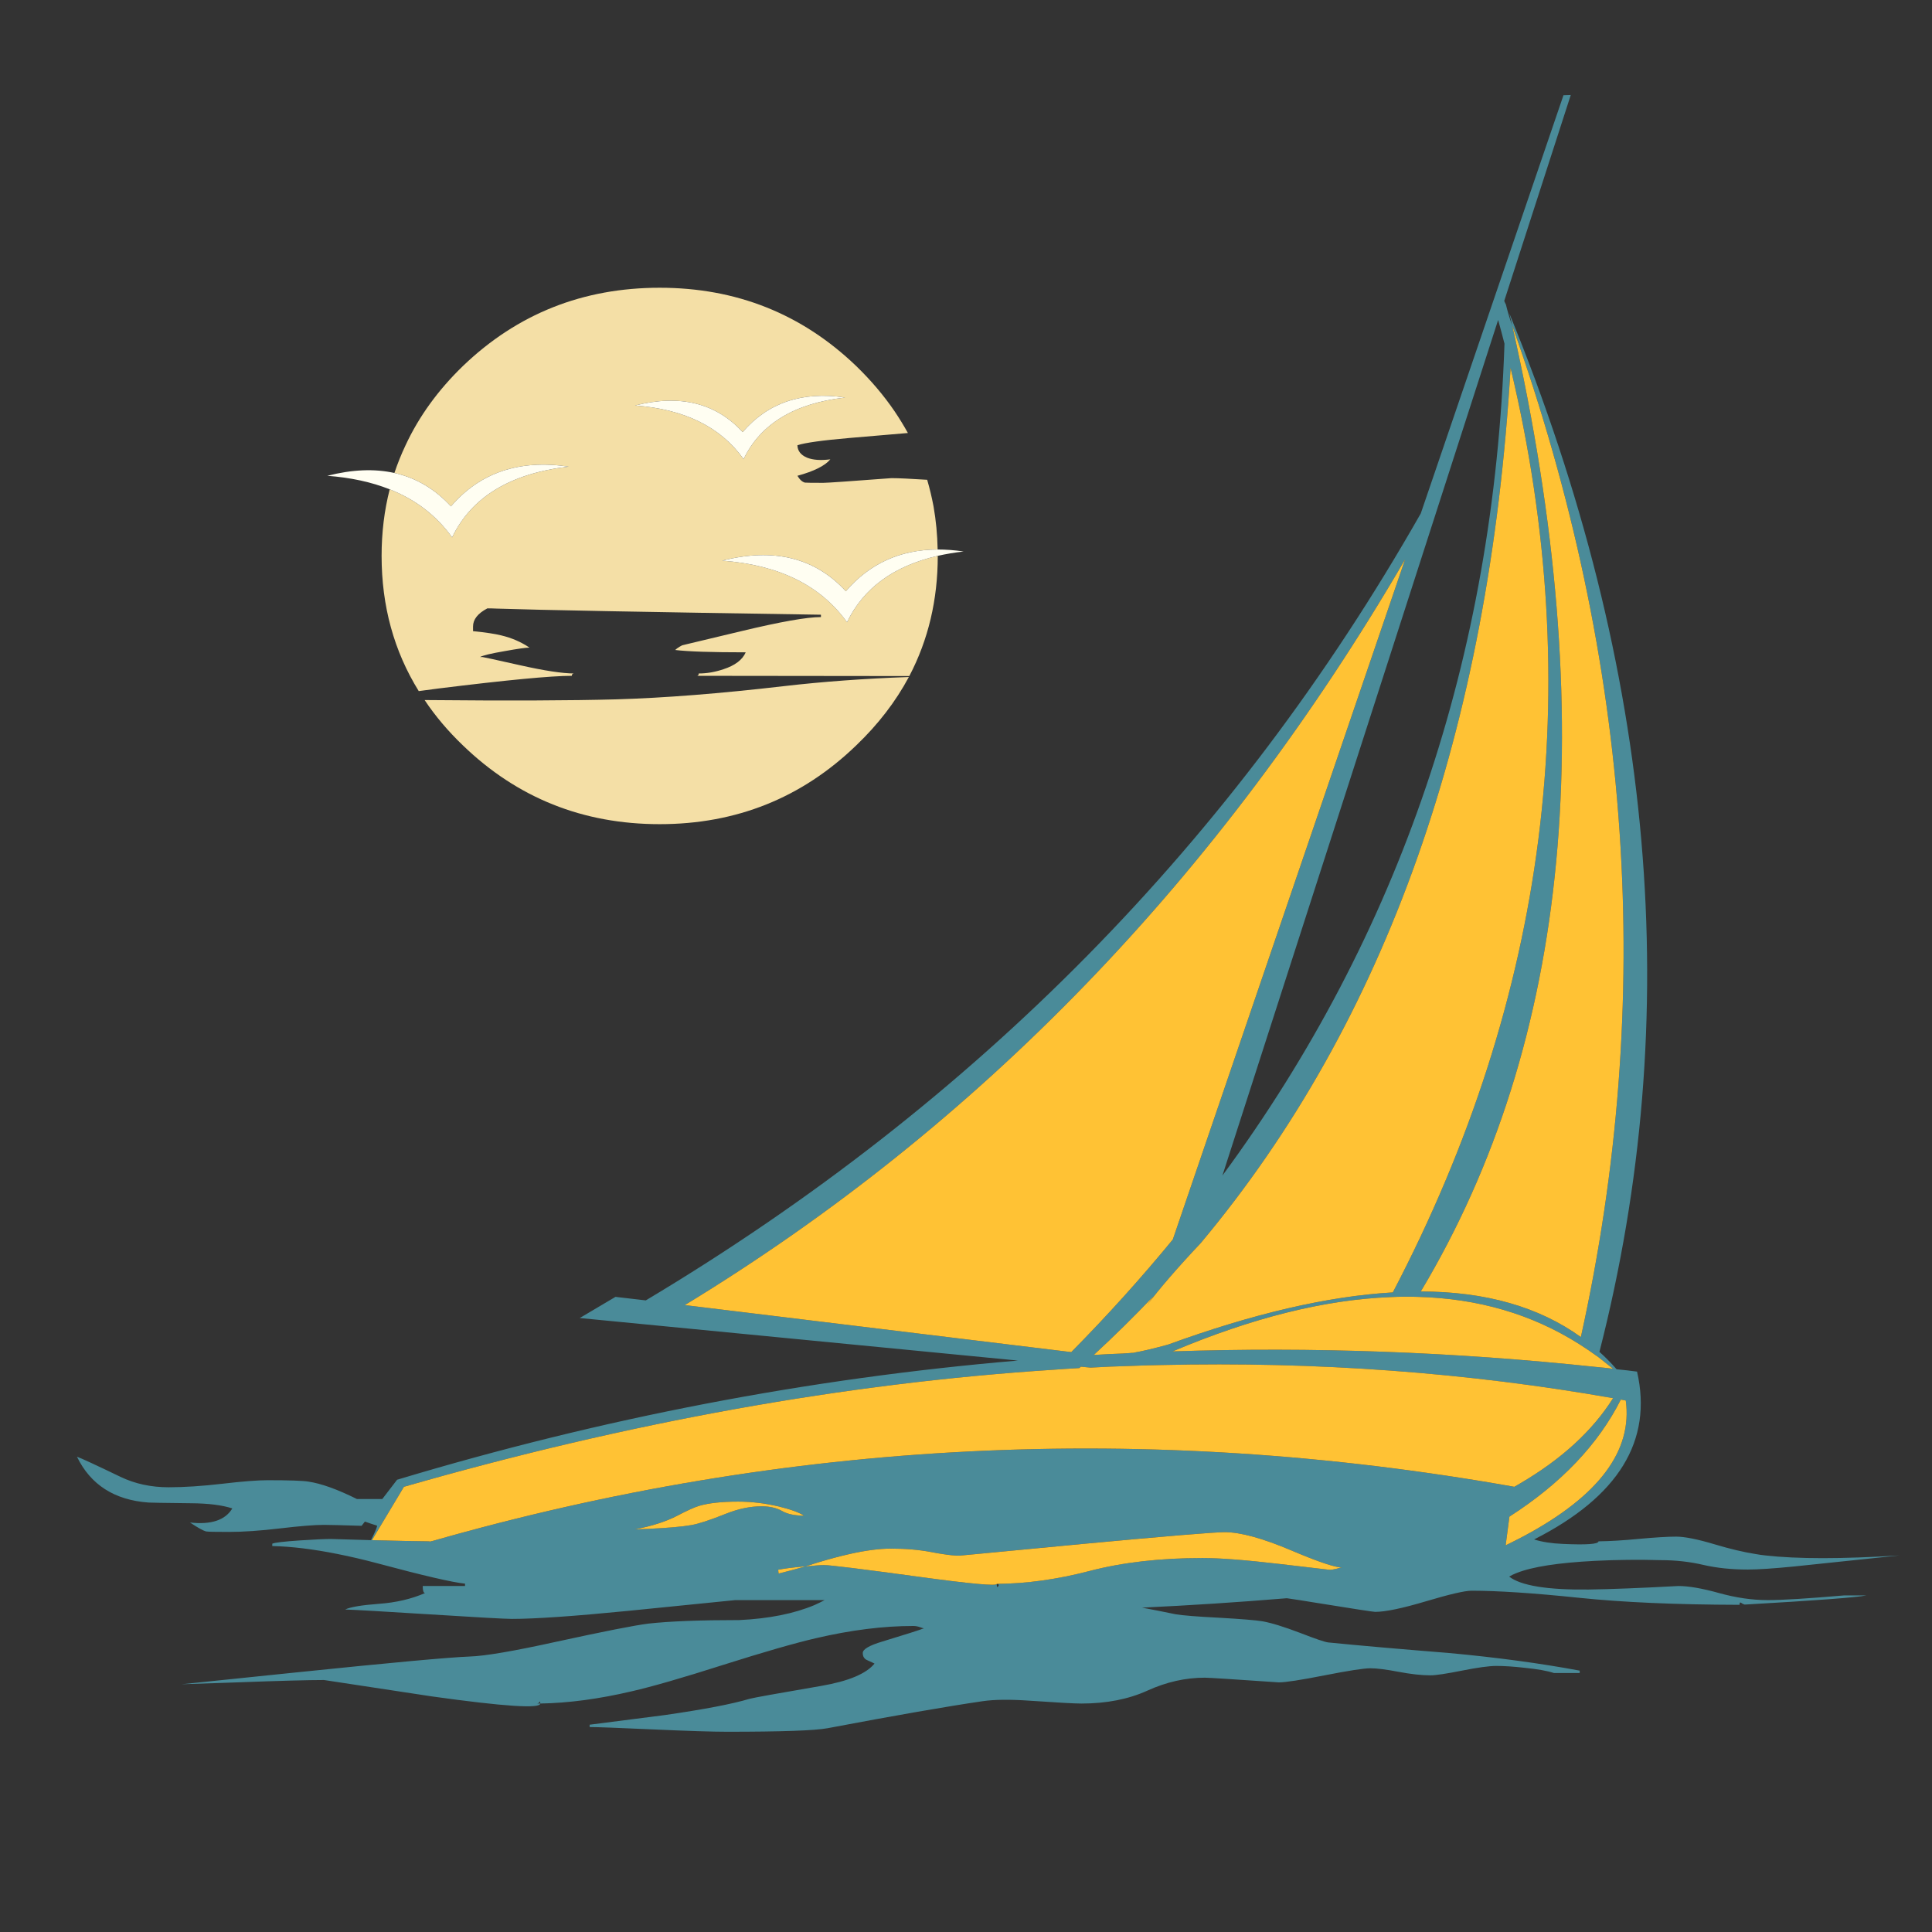<?xml version="1.0" encoding="utf-8"?>
<!-- Generator: Adobe Illustrator 16.0.0, SVG Export Plug-In . SVG Version: 6.00 Build 0)  -->
<!DOCTYPE svg PUBLIC "-//W3C//DTD SVG 1.1//EN" "http://www.w3.org/Graphics/SVG/1.1/DTD/svg11.dtd">
<svg version="1.1" id="Layer_1" xmlns="http://www.w3.org/2000/svg" xmlns:xlink="http://www.w3.org/1999/xlink" x="0px" y="0px"
	 width="300px" height="300px" viewBox="0 0 300 300" enable-background="new 0 0 300 300" xml:space="preserve">
<rect x="0" y="0" width="300" height="300" fill="#333333" stroke="none"/>
<g>
	<path fill-rule="evenodd" clip-rule="evenodd" fill="#4A8B99" d="M243.908,14.752l-10.33,31.974
		c0.074,0.194,0.158,0.377,0.256,0.547c0.268,1.12,0.597,2.214,0.985,3.285c-0.146-0.632-0.292-1.253-0.438-1.861
		c22.654,55.334,27.313,109.074,13.979,161.221c0.924,0.827,1.813,1.728,2.664,2.701c1.046,0.098,2.104,0.219,3.176,0.364
		c2.458,10.731-2.871,19.419-15.986,26.062c1.24,0.39,2.725,0.62,4.452,0.693c3.698,0.171,5.548,0.037,5.548-0.401
		c1.801-0.023,3.832-0.146,6.096-0.364c2.652-0.244,4.636-0.365,5.949-0.365c1.339,0,3.347,0.401,6.022,1.204
		c2.36,0.706,4.466,1.205,6.315,1.496c0.535,0.098,1.046,0.171,1.532,0.22c4.94,0.56,11.875,0.56,20.805,0
		c-8.662,0.899-14.112,1.472-16.352,1.715c-3.212,0.316-5.608,0.475-7.19,0.475c-2.531,0-4.842-0.243-6.936-0.729
		c-2.092-0.487-4.282-0.73-6.569-0.73c-3.406-0.098-6.813-0.061-10.221,0.109c-5.718,0.292-9.781,0.925-12.19,1.898
		c-0.438,0.17-0.815,0.353-1.132,0.548c1.825,1.41,5.938,2.08,12.337,2.007c3.456-0.049,8.104-0.231,13.943-0.547
		c1.582,0,3.687,0.365,6.314,1.095c2.628,0.73,5.146,1.095,7.556,1.095c2.264,0,6.218-0.243,11.862-0.729h3.468
		c-1.509,0.315-7.811,0.79-18.907,1.423c-0.194-0.049-0.389-0.146-0.584-0.292c-0.146-0.098-0.219,0.013-0.219,0.329
		c-9.88-0.024-18.201-0.39-24.966-1.095c-7.032-0.73-12.58-1.096-16.645-1.096c-1.046,0-3.406,0.548-7.08,1.643
		c-3.675,1.096-6.303,1.643-7.885,1.643c-0.292,0-3.455-0.486-9.49-1.46c-1.605-0.268-3.017-0.486-4.233-0.657
		c-7.666,0.633-15.16,1.119-22.484,1.46c1.582,0.292,3.309,0.633,5.183,1.022c1.144,0.194,3.419,0.377,6.826,0.548
		c3.407,0.194,5.634,0.377,6.679,0.547c1.388,0.243,3.358,0.852,5.914,1.825c2.385,0.925,3.82,1.411,4.306,1.46
		c4.332,0.438,10.586,0.985,18.762,1.643c7.397,0.681,14.162,1.594,20.294,2.737v0.365h-4.015c-1.046-0.341-2.556-0.608-4.526-0.804
		c-1.703-0.194-3.176-0.291-4.417-0.291c-1.095,0-2.87,0.243-5.328,0.729c-2.434,0.486-4.063,0.73-4.892,0.73
		c-1.387,0-3.041-0.183-4.964-0.548c-1.922-0.365-3.37-0.548-4.344-0.548c-1.021,0-3.394,0.365-7.117,1.096
		c-3.698,0.729-6.071,1.095-7.118,1.095c-7.056-0.487-10.889-0.729-11.497-0.729c-2.993,0-5.961,0.668-8.905,2.007
		c-2.944,1.338-6.363,2.008-10.258,2.008c-1.07,0-3.723-0.146-7.956-0.438c-3.114-0.219-5.573-0.194-7.374,0.073
		c-5.499,0.803-13.529,2.202-24.089,4.197c-1.971,0.365-7.166,0.548-15.585,0.548c-2.287,0-6.132-0.122-11.534-0.365
		c-5.427-0.243-8.7-0.365-9.819-0.365v-0.364c1.484-0.195,5.378-0.694,11.68-1.497c6.083-0.876,10.463-1.716,13.14-2.519
		c0.608-0.17,4.319-0.84,11.132-2.007c4.234-0.73,6.996-1.887,8.285-3.468c-0.024-0.024-0.389-0.195-1.095-0.511
		c-0.486-0.195-0.73-0.572-0.73-1.132c0-0.585,1.022-1.181,3.066-1.789c3.602-1.095,5.743-1.776,6.424-2.043
		c-0.073,0-0.279-0.062-0.62-0.183c-0.341-0.122-0.682-0.183-1.022-0.183c-4.647,0-9.685,0.632-15.11,1.897
		c-3.261,0.754-8.043,2.13-14.345,4.125c-6.327,2.02-11.084,3.394-14.271,4.124c-5.086,1.192-9.818,1.825-14.199,1.898
		c0,0.827-5.584,0.462-16.753-1.095c-11.193-1.704-16.802-2.556-16.827-2.556c-2.433,0-6.923,0.121-13.469,0.365
		c-3.285,0.121-6.168,0.219-8.65,0.292c3.772-0.39,9.66-0.998,17.666-1.825c14.867-1.533,23.895-2.36,27.083-2.481
		c2.36-0.074,6.849-0.84,13.468-2.3c7.373-1.606,12.13-2.543,14.271-2.811c3.261-0.365,7.97-0.548,14.125-0.548
		c4.6-0.219,8.493-0.998,11.68-2.336c0.536-0.243,1.059-0.499,1.57-0.767h-13.87c-6.692,0.682-12.264,1.241-16.718,1.68
		c-8.395,0.826-14.38,1.24-17.958,1.24c-1.095,0-5.487-0.243-13.176-0.729c-6.984-0.438-11.23-0.682-12.739-0.73
		c0.827-0.389,2.555-0.681,5.183-0.876c2.701-0.194,5.11-0.754,7.228-1.679c-0.243,0-0.365-0.365-0.365-1.095h6.57v-0.365
		c-1.947-0.195-6.46-1.241-13.542-3.14c-2.19-0.584-4.271-1.07-6.242-1.46c-3.748-0.754-7.13-1.168-10.147-1.24v-0.365
		c0.365-0.17,1.813-0.341,4.344-0.511c2.238-0.146,3.833-0.219,4.781-0.219c0.316,0,2.385,0.061,6.205,0.182
		c0.73-1.46,1.034-2.214,0.912-2.263c-0.633-0.195-1.253-0.401-1.861-0.62l-0.511,0.656c-3.091-0.097-5.038-0.146-5.84-0.146
		c-1.46,0-3.735,0.183-6.825,0.548c-3.066,0.364-5.719,0.547-7.957,0.547c-2.093,0-3.261-0.023-3.504-0.073
		c-0.438-0.097-1.278-0.56-2.519-1.387c3.285,0.365,5.475-0.364,6.57-2.189c-1.557-0.512-3.674-0.779-6.351-0.804
		c-4.307-0.049-6.534-0.085-6.679-0.109c-5.28-0.389-8.979-2.762-11.096-7.117c0.632,0.219,2.896,1.265,6.789,3.139
		c2.238,1.071,4.721,1.606,7.446,1.606c2.433,0,5.219-0.183,8.359-0.548c3.115-0.365,5.451-0.547,7.008-0.547
		c3.382,0,5.499,0.072,6.351,0.219c1.971,0.291,4.477,1.191,7.519,2.701h3.942l2.299-2.994
		c31.853-9.587,63.985-15.755,96.396-18.505l-68.036-6.606l5.548-3.285l4.708,0.548c51.343-30.685,91.457-71.419,120.341-122.203
		l22.156-64.934L243.908,14.752z M233.615,53.369c-0.316-1.241-0.645-2.47-0.985-3.687l-42.815,132.86
		C217.36,145.118,231.96,102.061,233.615,53.369z M220.146,201.377c-1.411-0.049-2.822-0.037-4.234,0.036
		c-10.171,0.39-21.449,3.2-33.835,8.432c21.754-0.729,43.653,0.073,65.7,2.409c0.876,0.073,1.776,0.17,2.701,0.292
		c-0.779-0.633-1.546-1.241-2.3-1.825c-0.974-0.705-1.959-1.375-2.957-2.007C237.874,204.065,229.515,201.62,220.146,201.377z
		 M216.277,200.684c24.041-45.966,30.137-93.817,18.287-143.555c-3.31,56.21-19.345,101.506-48.107,135.89
		c-3.602,3.82-6.4,7.057-8.395,9.709l1.021-1.424c-2.969,3.114-6.047,6.145-9.234,9.089c0.023,0,0.061,0,0.109,0
		c1.461-0.097,2.92-0.171,4.381-0.219c0.34-0.024,0.705-0.05,1.094-0.073c0.22-0.024,0.438-0.037,0.657-0.037l0.036-0.036
		c1.291-0.219,3.042-0.633,5.256-1.241C194.597,203.969,206.228,201.268,216.277,200.684z M167.842,212.218
		c-0.097,0.072-0.183,0.146-0.255,0.219c-1.339,0.073-2.665,0.158-3.979,0.256c-32.362,2.092-65.992,8.151-100.886,18.177
		l-4.964,8.285c3.577,0.098,6.534,0.159,8.869,0.183c0.049,0.024,0.098,0.037,0.146,0.037c0.049,0,0.098-0.013,0.146-0.037
		c0.049-0.023,0.11-0.037,0.183-0.037c55.067-15.743,111.082-18.554,168.047-8.431c0.291-0.171,0.584-0.341,0.876-0.512
		c6.448-3.771,11.266-8.188,14.454-13.249c-22.654-3.99-46.027-5.706-70.117-5.146c-1.654,0.024-3.309,0.073-4.965,0.146
		c-2.02,0.05-4.039,0.134-6.059,0.256L167.842,212.218z M154.774,245.943c0,0.512,0.086,0.62,0.257,0.329
		C155.152,246.077,155.066,245.968,154.774,245.943c4.575-0.024,9.382-0.693,14.418-2.007c5.134-1.339,10.974-2.008,17.521-2.008
		c2.725,0,6.691,0.305,11.898,0.912l7.811,0.913c0.341,0,0.743-0.061,1.205-0.183c0.324-0.116,0.574-0.177,0.749-0.183
		c-0.944,0.012-3.116-0.683-6.517-2.081c-0.413-0.17-0.852-0.353-1.313-0.548c-4.478-1.897-7.933-2.846-10.366-2.846
		c-1.63,0-8.979,0.607-22.045,1.824c-7.982,0.755-13.469,1.278-16.463,1.569c-1.801,0.171-2.713,0.256-2.737,0.256
		c-0.657,0-1.521-0.085-2.591-0.256c-0.511-0.072-1.071-0.17-1.679-0.291c-1.898-0.365-4.003-0.548-6.315-0.548
		c-1.801,0-3.941,0.279-6.424,0.839c-1.509,0.341-3.151,0.779-4.928,1.314c-0.681,0.219-1.338,0.426-1.971,0.62
		c-0.097,0-0.194,0-0.292,0c-1.776,0.171-3.078,0.341-3.906,0.512l0.073,0.584c1.217-0.293,2.591-0.657,4.124-1.096
		c1.436-0.146,2.41-0.219,2.92-0.219c0.925,0,5.853,0.608,14.782,1.825C150.76,245.943,154.774,246.309,154.774,245.943z
		 M233.797,239.957c0.998-0.486,1.959-0.973,2.884-1.46c11.583-6.204,16.84-13.212,15.769-21.023
		c-0.243-0.049-0.499-0.098-0.767-0.146c-3.504,6.96-9.271,13.019-17.301,18.178L233.797,239.957z M118.274,233.898
		c1.241,0,2.3,0.243,3.176,0.73c0.778,0.462,1.91,0.705,3.394,0.729c-0.706-0.486-1.995-0.962-3.869-1.424
		c-2.166-0.511-4.282-0.766-6.351-0.766c-2.531,0-4.55,0.219-6.059,0.656c-0.73,0.22-1.861,0.73-3.394,1.533
		c-1.728,0.9-3.918,1.606-6.57,2.117c0.657-0.024,1.338-0.049,2.044-0.073c3.09-0.146,5.316-0.341,6.679-0.584
		c1.144-0.194,2.933-0.779,5.366-1.752C114.637,234.288,116.499,233.898,118.274,233.898z M166.346,209.955
		c5.597-5.671,10.852-11.498,15.768-17.484l36.063-105.595c-28.763,49.3-66.041,87.893-111.836,115.778L166.346,209.955z
		 M83.855,264.193c-0.119,0.214-0.296,0.324-0.53,0.329c0.166,0,0.354,0,0.566,0C83.892,264.278,83.879,264.17,83.855,264.193z
		 M245.478,207.618c11.559-52.365,8.006-104.719-10.658-157.06c13.822,61.077,9.089,111.07-14.198,149.979
		C230.671,200.562,238.956,202.922,245.478,207.618z"/>
	<path fill-rule="evenodd" clip-rule="evenodd" fill="#F4DFA6" d="M98.602,62.968c7.689,0.56,13.31,3.334,16.863,8.322
		c2.627-5.475,7.884-8.663,15.768-9.563c-6.667-0.998-11.972,0.791-15.914,5.366C111.157,62.567,105.585,61.192,98.602,62.968z
		 M60.513,75.981c4.053,1.608,7.283,4.096,9.691,7.464c3.017-6.278,9.052-9.94,18.104-10.987c-7.665-1.144-13.76,0.913-18.287,6.168
		c-2.49-2.705-5.416-4.432-8.778-5.183c0.492-1.471,1.069-2.907,1.734-4.307c2.069-4.453,5.037-8.553,8.906-12.301
		c8.444-8.103,18.627-12.154,30.551-12.154c11.899,0,22.07,4.051,30.514,12.154c2.287,2.215,4.271,4.55,5.949,7.008
		c0.754,1.119,1.448,2.251,2.081,3.394c-4.088,0.341-7.093,0.597-9.016,0.767c-4.234,0.365-6.947,0.742-8.139,1.131
		c0.024,0.876,0.523,1.521,1.497,1.934c0.925,0.365,2.129,0.45,3.614,0.256c-0.828,0.998-2.531,1.849-5.11,2.555
		c0.365,0.608,0.754,0.961,1.168,1.059c0.17,0.024,1.119,0.036,2.847,0.036c0.608,0,4.137-0.243,10.585-0.73
		c1.021,0,2.871,0.085,5.548,0.255c0.389,1.339,0.718,2.713,0.986,4.125c0.383,2.17,0.595,4.403,0.639,6.698
		c-5.799,0.019-10.551,2.179-14.253,6.479c-4.793-5.207-11.193-6.789-19.199-4.745c8.833,0.657,15.293,3.845,19.381,9.563
		c2.546-5.298,7.243-8.735,14.089-10.311v0.018c0,6.813-1.472,13.031-4.417,18.652l-32.978-0.037
		c0.183-0.003,0.274-0.125,0.274-0.365c1.265,0,2.542-0.219,3.832-0.656c1.801-0.584,2.957-1.46,3.468-2.628
		c-5.353,0-9.003-0.122-10.95-0.365c0.146-0.146,0.377-0.316,0.694-0.511l0.401-0.22c0.024,0,3.078-0.729,9.161-2.189
		c6.083-1.46,10.208-2.19,12.374-2.19v-0.365c-27.06-0.414-43.825-0.73-50.297-0.949c-0.511-0.024-1.01-0.037-1.497-0.037
		c-1.484,0.778-2.227,1.715-2.227,2.81v0.73c1.947,0.194,3.407,0.413,4.38,0.657c1.63,0.389,3.09,1.021,4.38,1.897
		c-0.56,0-1.849,0.183-3.869,0.548c-2.118,0.364-3.383,0.669-3.796,0.912h0.365c0.097,0,2.043,0.426,5.84,1.277
		c3.786,0.85,6.579,1.275,8.376,1.277c-0.136,0.004-0.24,0.065-0.31,0.183c-0.024,0.073-0.037,0.135-0.037,0.183
		c-3.212,0-10.123,0.657-20.732,1.972c-1.046,0.146-2.056,0.279-3.029,0.401c-3.845-6.205-5.767-13.201-5.767-20.988
		C59.254,82.709,59.674,79.26,60.513,75.981z M65.934,108.703c12.848,0.122,22.775,0.085,29.784-0.109
		c7.446-0.219,16.097-0.9,25.952-2.044c6.083-0.706,12.568-1.181,19.455-1.424c-2.044,3.82-4.769,7.361-8.176,10.622
		c-8.444,8.151-18.615,12.228-30.514,12.228c-11.924,0-22.107-4.076-30.551-12.228C69.571,113.533,67.588,111.186,65.934,108.703z"
		/>
	<path fill-rule="evenodd" clip-rule="evenodd" fill="#FFFEF2" d="M145.613,86.311c-6.846,1.575-11.542,5.012-14.089,10.311
		c-4.088-5.718-10.549-8.905-19.381-9.563c8.006-2.044,14.405-0.462,19.199,4.745c3.703-4.3,8.454-6.46,14.253-6.479
		c1.295-0.001,2.639,0.103,4.033,0.311C148.217,85.798,146.878,86.023,145.613,86.311z M60.513,75.981
		c-2.83-1.129-6.061-1.829-9.69-2.099c3.848-0.982,7.321-1.128,10.42-0.438c3.363,0.751,6.289,2.479,8.778,5.183
		c4.526-5.256,10.622-7.312,18.287-6.168c-9.052,1.046-15.087,4.708-18.104,10.987C67.796,80.077,64.566,77.589,60.513,75.981z
		 M98.602,62.968c6.983-1.776,12.556-0.401,16.717,4.125c3.942-4.575,9.247-6.363,15.914-5.366c-7.884,0.9-13.14,4.088-15.768,9.563
		C111.911,66.302,106.291,63.528,98.602,62.968z"/>
	<path fill-rule="evenodd" clip-rule="evenodd" fill="#FFC234" d="M220.146,201.377c9.368,0.243,17.728,2.688,25.075,7.337
		c0.998,0.632,1.983,1.302,2.957,2.007c0.754,0.584,1.521,1.192,2.3,1.825c-0.925-0.122-1.825-0.219-2.701-0.292
		c-22.047-2.336-43.946-3.139-65.7-2.409c12.386-5.231,23.664-8.042,33.835-8.432C217.324,201.34,218.735,201.328,220.146,201.377z
		 M167.842,212.218l1.496,0.146c2.02-0.122,4.039-0.206,6.059-0.256c1.656-0.072,3.311-0.121,4.965-0.146
		c24.09-0.56,47.463,1.156,70.117,5.146c-3.188,5.061-8.006,9.479-14.454,13.249c-0.292,0.171-0.585,0.341-0.876,0.512
		c-56.965-10.123-112.98-7.313-168.047,8.431c-0.073,0-0.134,0.014-0.183,0.037c-0.048,0.024-0.097,0.037-0.146,0.037
		c-0.048,0-0.097-0.013-0.146-0.037c-2.335-0.023-5.292-0.085-8.869-0.183l4.964-8.285c34.894-10.025,68.523-16.085,100.886-18.177
		c1.314-0.098,2.641-0.183,3.979-0.256C167.659,212.363,167.745,212.29,167.842,212.218z M216.277,200.684
		c-10.05,0.584-21.681,3.285-34.895,8.103c-2.214,0.608-3.965,1.022-5.256,1.241l-0.036,0.036c-0.219,0-0.438,0.013-0.657,0.037
		c-0.389,0.023-0.754,0.049-1.094,0.073c-1.461,0.048-2.92,0.122-4.381,0.219c-0.049,0-0.086,0-0.109,0
		c3.188-2.944,6.266-5.975,9.234-9.089l-1.021,1.424c1.994-2.652,4.793-5.889,8.395-9.709c28.763-34.384,44.798-79.68,48.107-135.89
		C246.414,106.866,240.318,154.718,216.277,200.684z M154.774,245.943c0,0.365-4.015,0-12.045-1.095
		c-8.93-1.217-13.857-1.825-14.782-1.825c-0.511,0-1.484,0.073-2.92,0.219c-1.533,0.438-2.907,0.803-4.124,1.096l-0.073-0.584
		c0.828-0.171,2.129-0.341,3.906-0.512c0.097,0,0.195,0,0.292,0c0.633-0.194,1.291-0.401,1.971-0.62
		c1.777-0.535,3.419-0.974,4.928-1.314c2.482-0.56,4.623-0.839,6.424-0.839c2.312,0,4.417,0.183,6.315,0.548
		c0.608,0.121,1.167,0.219,1.679,0.291c1.071,0.171,1.935,0.256,2.591,0.256c0.024,0,0.937-0.085,2.737-0.256
		c2.994-0.291,8.48-0.814,16.463-1.569c13.066-1.217,20.415-1.824,22.045-1.824c2.434,0,5.889,0.948,10.366,2.846
		c0.462,0.195,0.9,0.378,1.313,0.548c3.4,1.398,5.572,2.093,6.517,2.081c-0.175,0.006-0.425,0.066-0.749,0.183
		c-0.462,0.122-0.864,0.183-1.205,0.183l-7.811-0.913c-5.207-0.607-9.174-0.912-11.898-0.912c-6.547,0-12.387,0.669-17.521,2.008
		C164.156,245.25,159.35,245.919,154.774,245.943z M233.797,239.957l0.585-4.452c8.03-5.159,13.797-11.218,17.301-18.178
		c0.268,0.049,0.523,0.098,0.767,0.146c1.071,7.812-4.186,14.819-15.769,21.023C235.756,238.984,234.795,239.471,233.797,239.957z
		 M166.346,209.955l-60.006-7.301c45.795-27.886,83.074-66.479,111.836-115.778l-36.063,105.595
		C177.197,198.457,171.942,204.284,166.346,209.955z M118.274,233.898c-1.776,0-3.637,0.39-5.584,1.168
		c-2.433,0.973-4.222,1.558-5.366,1.752c-1.363,0.243-3.589,0.438-6.679,0.584c-0.706,0.024-1.387,0.049-2.044,0.073
		c2.652-0.511,4.842-1.217,6.57-2.117c1.533-0.803,2.664-1.313,3.394-1.533c1.509-0.438,3.528-0.656,6.059-0.656
		c2.069,0,4.186,0.255,6.351,0.766c1.875,0.462,3.163,0.938,3.869,1.424c-1.484-0.024-2.616-0.268-3.394-0.729
		C120.574,234.142,119.516,233.898,118.274,233.898z M245.478,207.618c-6.521-4.696-14.807-7.057-24.856-7.081
		c23.287-38.908,28.021-88.901,14.198-149.979C253.483,102.899,257.036,155.253,245.478,207.618z"/>
</g>
</svg>
